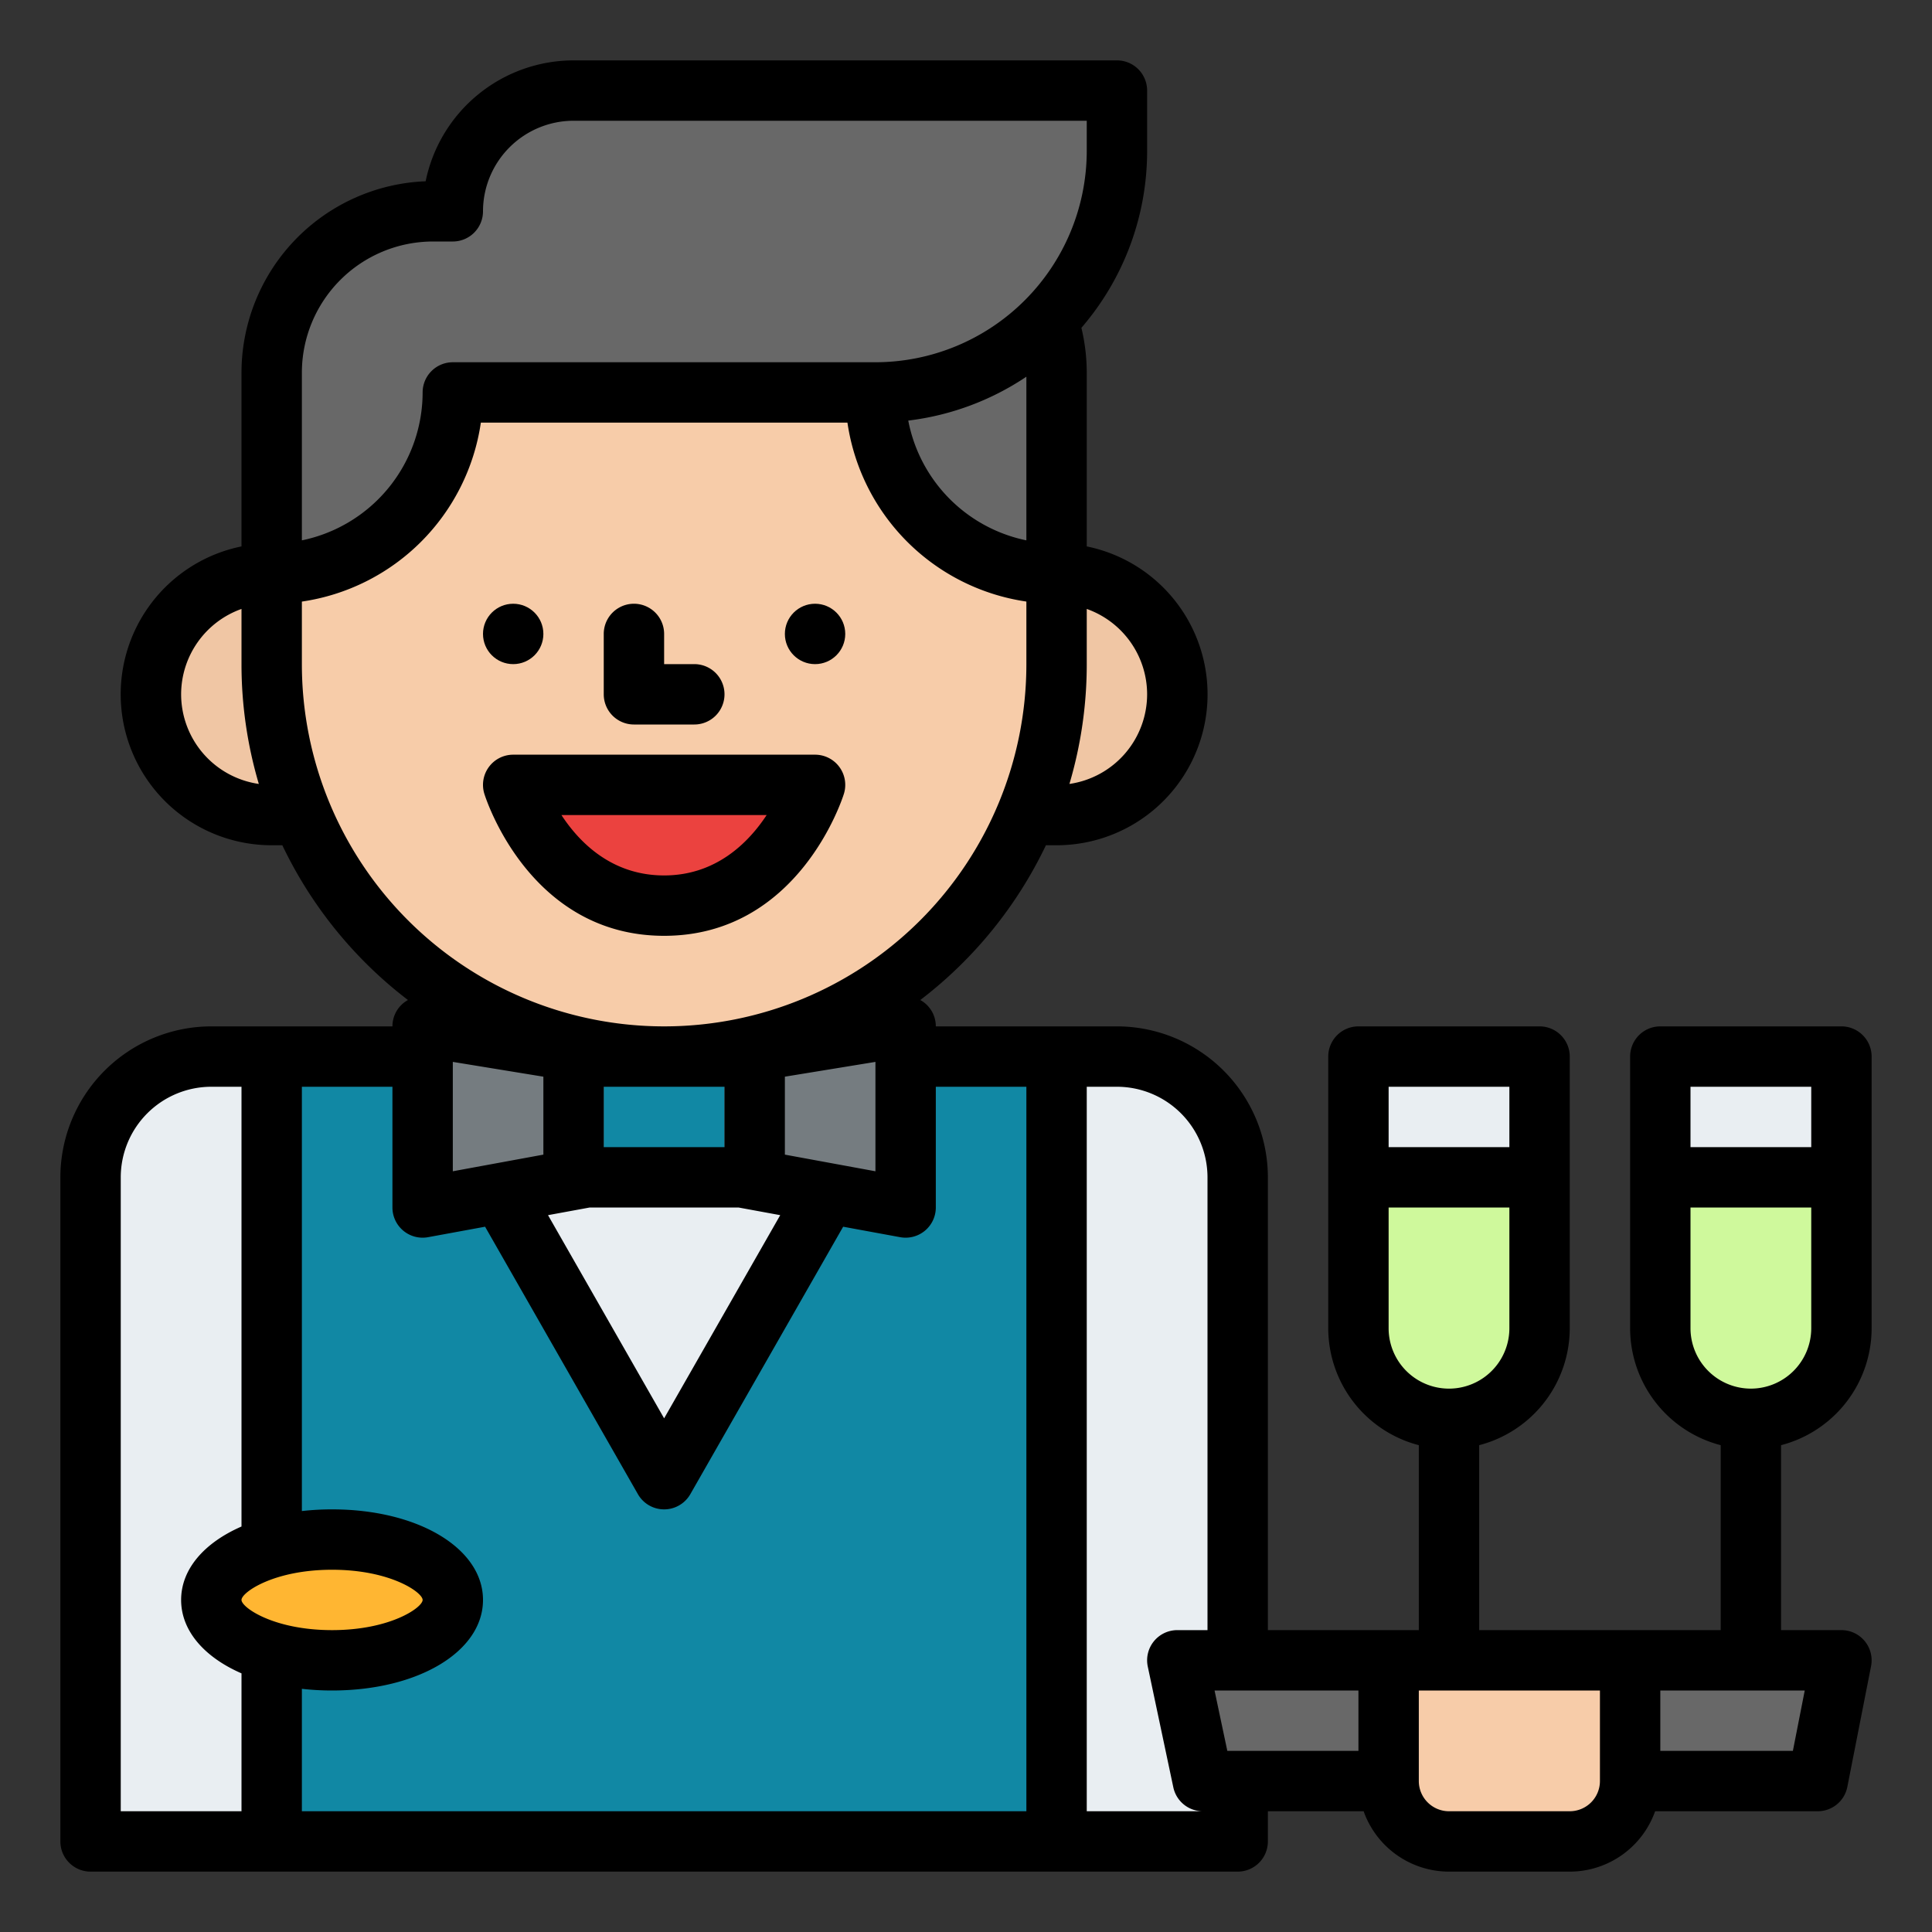 <?xml version="1.0"?>
<svg xmlns="http://www.w3.org/2000/svg" xmlns:xlink="http://www.w3.org/1999/xlink" xmlns:svgjs="http://svgjs.com/svgjs" version="1.1" width="512" height="512" x="0" y="0" viewBox="0 0 512 512" style="enable-background:new 0 0 512 512" xml:space="preserve" class=""><rect x="0" y="0" width="512" height="512" fill="#333333" stroke="none"/><g><path xmlns="http://www.w3.org/2000/svg" d="m56 280h240a32 32 0 0 1 32 32v176a0 0 0 0 1 0 0h-304a0 0 0 0 1 0 0v-176a32 32 0 0 1 32-32z" fill="#e9eef2" data-original="#e9eef2" style="" class=""/><path xmlns="http://www.w3.org/2000/svg" d="m72 280h208v208h-208z" fill="#1188a4" data-original="#4f5659" style="" class=""/><path xmlns="http://www.w3.org/2000/svg" d="m240 280-64 112-64-112z" fill="#e9eef2" data-original="#e9eef2" style="" class=""/><circle xmlns="http://www.w3.org/2000/svg" cx="280" cy="184" fill="#f0c6a4" r="32" data-original="#f0c6a4" style="" class=""/><circle xmlns="http://www.w3.org/2000/svg" cx="72" cy="184" fill="#f0c6a4" r="32" data-original="#f0c6a4" style="" class=""/><rect xmlns="http://www.w3.org/2000/svg" fill="#f7cca9" height="224" rx="104" width="208" x="72" y="56" data-original="#f7cca9" style="" class=""/><path xmlns="http://www.w3.org/2000/svg" d="m136 208s10 32 40 32 40-32 40-32z" fill="#eb423f" data-original="#eb423f" style="" class=""/><path xmlns="http://www.w3.org/2000/svg" d="m152 280h48v32h-48z" fill="#1188a4" data-original="#4f5659" style="" class=""/><path xmlns="http://www.w3.org/2000/svg" d="m240 320-48-8.816v-31.347l48-7.837z" fill="#757c80" data-original="#757c80" style=""/><path xmlns="http://www.w3.org/2000/svg" d="m112 320 48-8.816v-31.347l-48-7.837z" fill="#757c80" data-original="#757c80" style=""/><path xmlns="http://www.w3.org/2000/svg" d="m481.714 472h-162.945l-6.769-32h176z" fill="#686868" data-original="#95573a" style="" class=""/><path xmlns="http://www.w3.org/2000/svg" d="m392 432h32a0 0 0 0 1 0 0v64a0 0 0 0 1 0 0h-32a16 16 0 0 1 -16-16v-32a16 16 0 0 1 16-16z" fill="#f7cca9" transform="matrix(0 -1 1 0 -64 864)" data-original="#f7cca9" style="" class=""/><ellipse xmlns="http://www.w3.org/2000/svg" cx="88" cy="424" fill="#ffb632" rx="32" ry="16" data-original="#ffb632" style="" class=""/><path xmlns="http://www.w3.org/2000/svg" d="m232 56h5.249a42.751 42.751 0 0 1 42.751 42.751v53.249a0 0 0 0 1 0 0 48 48 0 0 1 -48-48v-48a0 0 0 0 1 0 0z" fill="#686868" data-original="#75452e" style="" class=""/><path xmlns="http://www.w3.org/2000/svg" d="m152 24a32 32 0 0 0 -32 32h-5.249a42.751 42.751 0 0 0 -42.751 42.751v53.249a48 48 0 0 0 48-48h112a64 64 0 0 0 64-64v-16z" fill="#686868" data-original="#95573a" style="" class=""/><path xmlns="http://www.w3.org/2000/svg" d="m440 280h48a0 0 0 0 1 0 0v72a24 24 0 0 1 -24 24 24 24 0 0 1 -24-24v-72a0 0 0 0 1 0 0z" fill="#e9eef2" data-original="#e9eef2" style="" class=""/><path xmlns="http://www.w3.org/2000/svg" d="m488 312v40a24 24 0 0 1 -48 0v-40z" fill="#cff99c" data-original="#960e35" style="" class=""/><path xmlns="http://www.w3.org/2000/svg" d="m360 280h48a0 0 0 0 1 0 0v72a24 24 0 0 1 -24 24 24 24 0 0 1 -24-24v-72a0 0 0 0 1 0 0z" fill="#e9eef2" data-original="#e9eef2" style="" class=""/><path xmlns="http://www.w3.org/2000/svg" d="m408 312v40a24 24 0 0 1 -48 0v-40z" fill="#cff99c" data-original="#960e35" style="" class=""/><circle xmlns="http://www.w3.org/2000/svg" cx="216" cy="168" r="8" fill="#000000" data-original="#000000" style="" class=""/><circle xmlns="http://www.w3.org/2000/svg" cx="136" cy="168" r="8" fill="#000000" data-original="#000000" style="" class=""/><path xmlns="http://www.w3.org/2000/svg" d="m168 192h16a8 8 0 0 0 0-16h-8v-8a8 8 0 0 0 -16 0v16a8 8 0 0 0 8 8z" fill="#000000" data-original="#000000" style="" class=""/><path xmlns="http://www.w3.org/2000/svg" d="m216 200h-80a8 8 0 0 0 -7.636 10.386c.48 1.536 12.162 37.614 47.636 37.614s47.156-36.078 47.636-37.614a8 8 0 0 0 -7.636-10.386zm-40 32c-13.768 0-22.366-8.6-27.213-16h54.384c-4.866 7.385-13.479 16-27.171 16z" fill="#000000" data-original="#000000" style="" class=""/><path xmlns="http://www.w3.org/2000/svg" d="m488 272h-48a8 8 0 0 0 -8 8v72a32.056 32.056 0 0 0 24 30.987v49.013h-64v-49.013a32.056 32.056 0 0 0 24-30.987v-72a8 8 0 0 0 -8-8h-48a8 8 0 0 0 -8 8v72a32.056 32.056 0 0 0 24 30.987v49.013h-40v-120a40.045 40.045 0 0 0 -40-40h-48a7.932 7.932 0 0 0 -4.113-6.984 112.716 112.716 0 0 0 33.292-41.016h2.821a40 40 0 0 0 8-79.195v-46.054a50.937 50.937 0 0 0 -1.42-11.873 71.671 71.671 0 0 0 17.42-46.878v-16a8 8 0 0 0 -8-8h-144a40.069 40.069 0 0 0 -39.2 32.037 50.812 50.812 0 0 0 -48.8 50.714v46.054a40 40 0 0 0 8 79.195h2.821a112.716 112.716 0 0 0 33.292 41.016 7.932 7.932 0 0 0 -4.113 6.984h-48a40.045 40.045 0 0 0 -40 40v176a8 8 0 0 0 8 8h304a8 8 0 0 0 8-8v-8h25.376a24.039 24.039 0 0 0 22.624 16h32a24.039 24.039 0 0 0 22.624-16h43.09a8 8 0 0 0 7.849-6.458l6.287-32a8 8 0 0 0 -7.85-9.542h-16v-49.013a32.056 32.056 0 0 0 24-30.987v-72a8 8 0 0 0 -8-8zm-88 16v16h-32v-16zm-32 64v-32h32v32a16 16 0 0 1 -32 0zm-46.131 96h38.131v16h-34.746zm-129.869-160v16h-32v-16zm-48 17.989-24 4.411v-28.988l24 3.919zm12.283 14.011h39.434l11.051 2.03-30.768 53.845-30.768-53.845zm51.717-14.011v-20.658l24-3.919v28.988zm64-206.156v43.367a40.115 40.115 0 0 1 -31.3-31.741 71.546 71.546 0 0 0 31.3-11.626zm32 84.167a24.035 24.035 0 0 1 -20.592 23.754 111.652 111.652 0 0 0 4.592-31.754v-14.624a24.039 24.039 0 0 1 16 22.624zm-224-85.249a34.79 34.79 0 0 1 34.751-34.751h5.249a8 8 0 0 0 8-8 24.027 24.027 0 0 1 24-24h136v8a56.063 56.063 0 0 1 -56 56h-112a8 8 0 0 0 -8 8 40.071 40.071 0 0 1 -32 39.2zm-32 85.249a24.039 24.039 0 0 1 16-22.624v14.624a111.652 111.652 0 0 0 4.592 31.754 24.035 24.035 0 0 1 -20.592-23.754zm32-8v-16.574a56.128 56.128 0 0 0 47.431-47.426h97.15a56.112 56.112 0 0 0 47.419 47.419v16.581a96 96 0 0 1 -192 0zm26.88 150.146a7.992 7.992 0 0 0 6.565 1.722l15.108-2.775 40.5 70.876a8 8 0 0 0 13.892 0l40.5-70.876 15.108 2.775a8 8 0 0 0 9.447-7.868v-32h24v192h-192v-32.443a71.67 71.67 0 0 0 8 .443c22.8 0 40-10.318 40-24s-17.2-24-40-24a71.67 71.67 0 0 0 -8 .443v-112.443h24v32a8 8 0 0 0 2.88 6.146zm-18.88 89.854c15.488 0 24 6.009 24 8s-8.512 8-24 8-24-6.009-24-8 8.512-8 24-8zm-56-104a24.027 24.027 0 0 1 24-24h8v116.542c-9.836 4.288-16 11.269-16 19.458s6.164 15.17 16 19.458v36.542h-32zm256 168v-192h8a24.028 24.028 0 0 1 24 24v120h-8a8 8 0 0 0 -7.827 9.656l6.769 32a8 8 0 0 0 7.828 6.344zm136-8a8.009 8.009 0 0 1 -8 8h-32a8.009 8.009 0 0 1 -8-8v-24h48zm51.133-8h-35.133v-16h38.275zm4.867-176v16h-32v-16zm-16 80a16.019 16.019 0 0 1 -16-16v-32h32v32a16.019 16.019 0 0 1 -16 16z" fill="#000000" data-original="#000000" style="" class=""/></g></svg>
